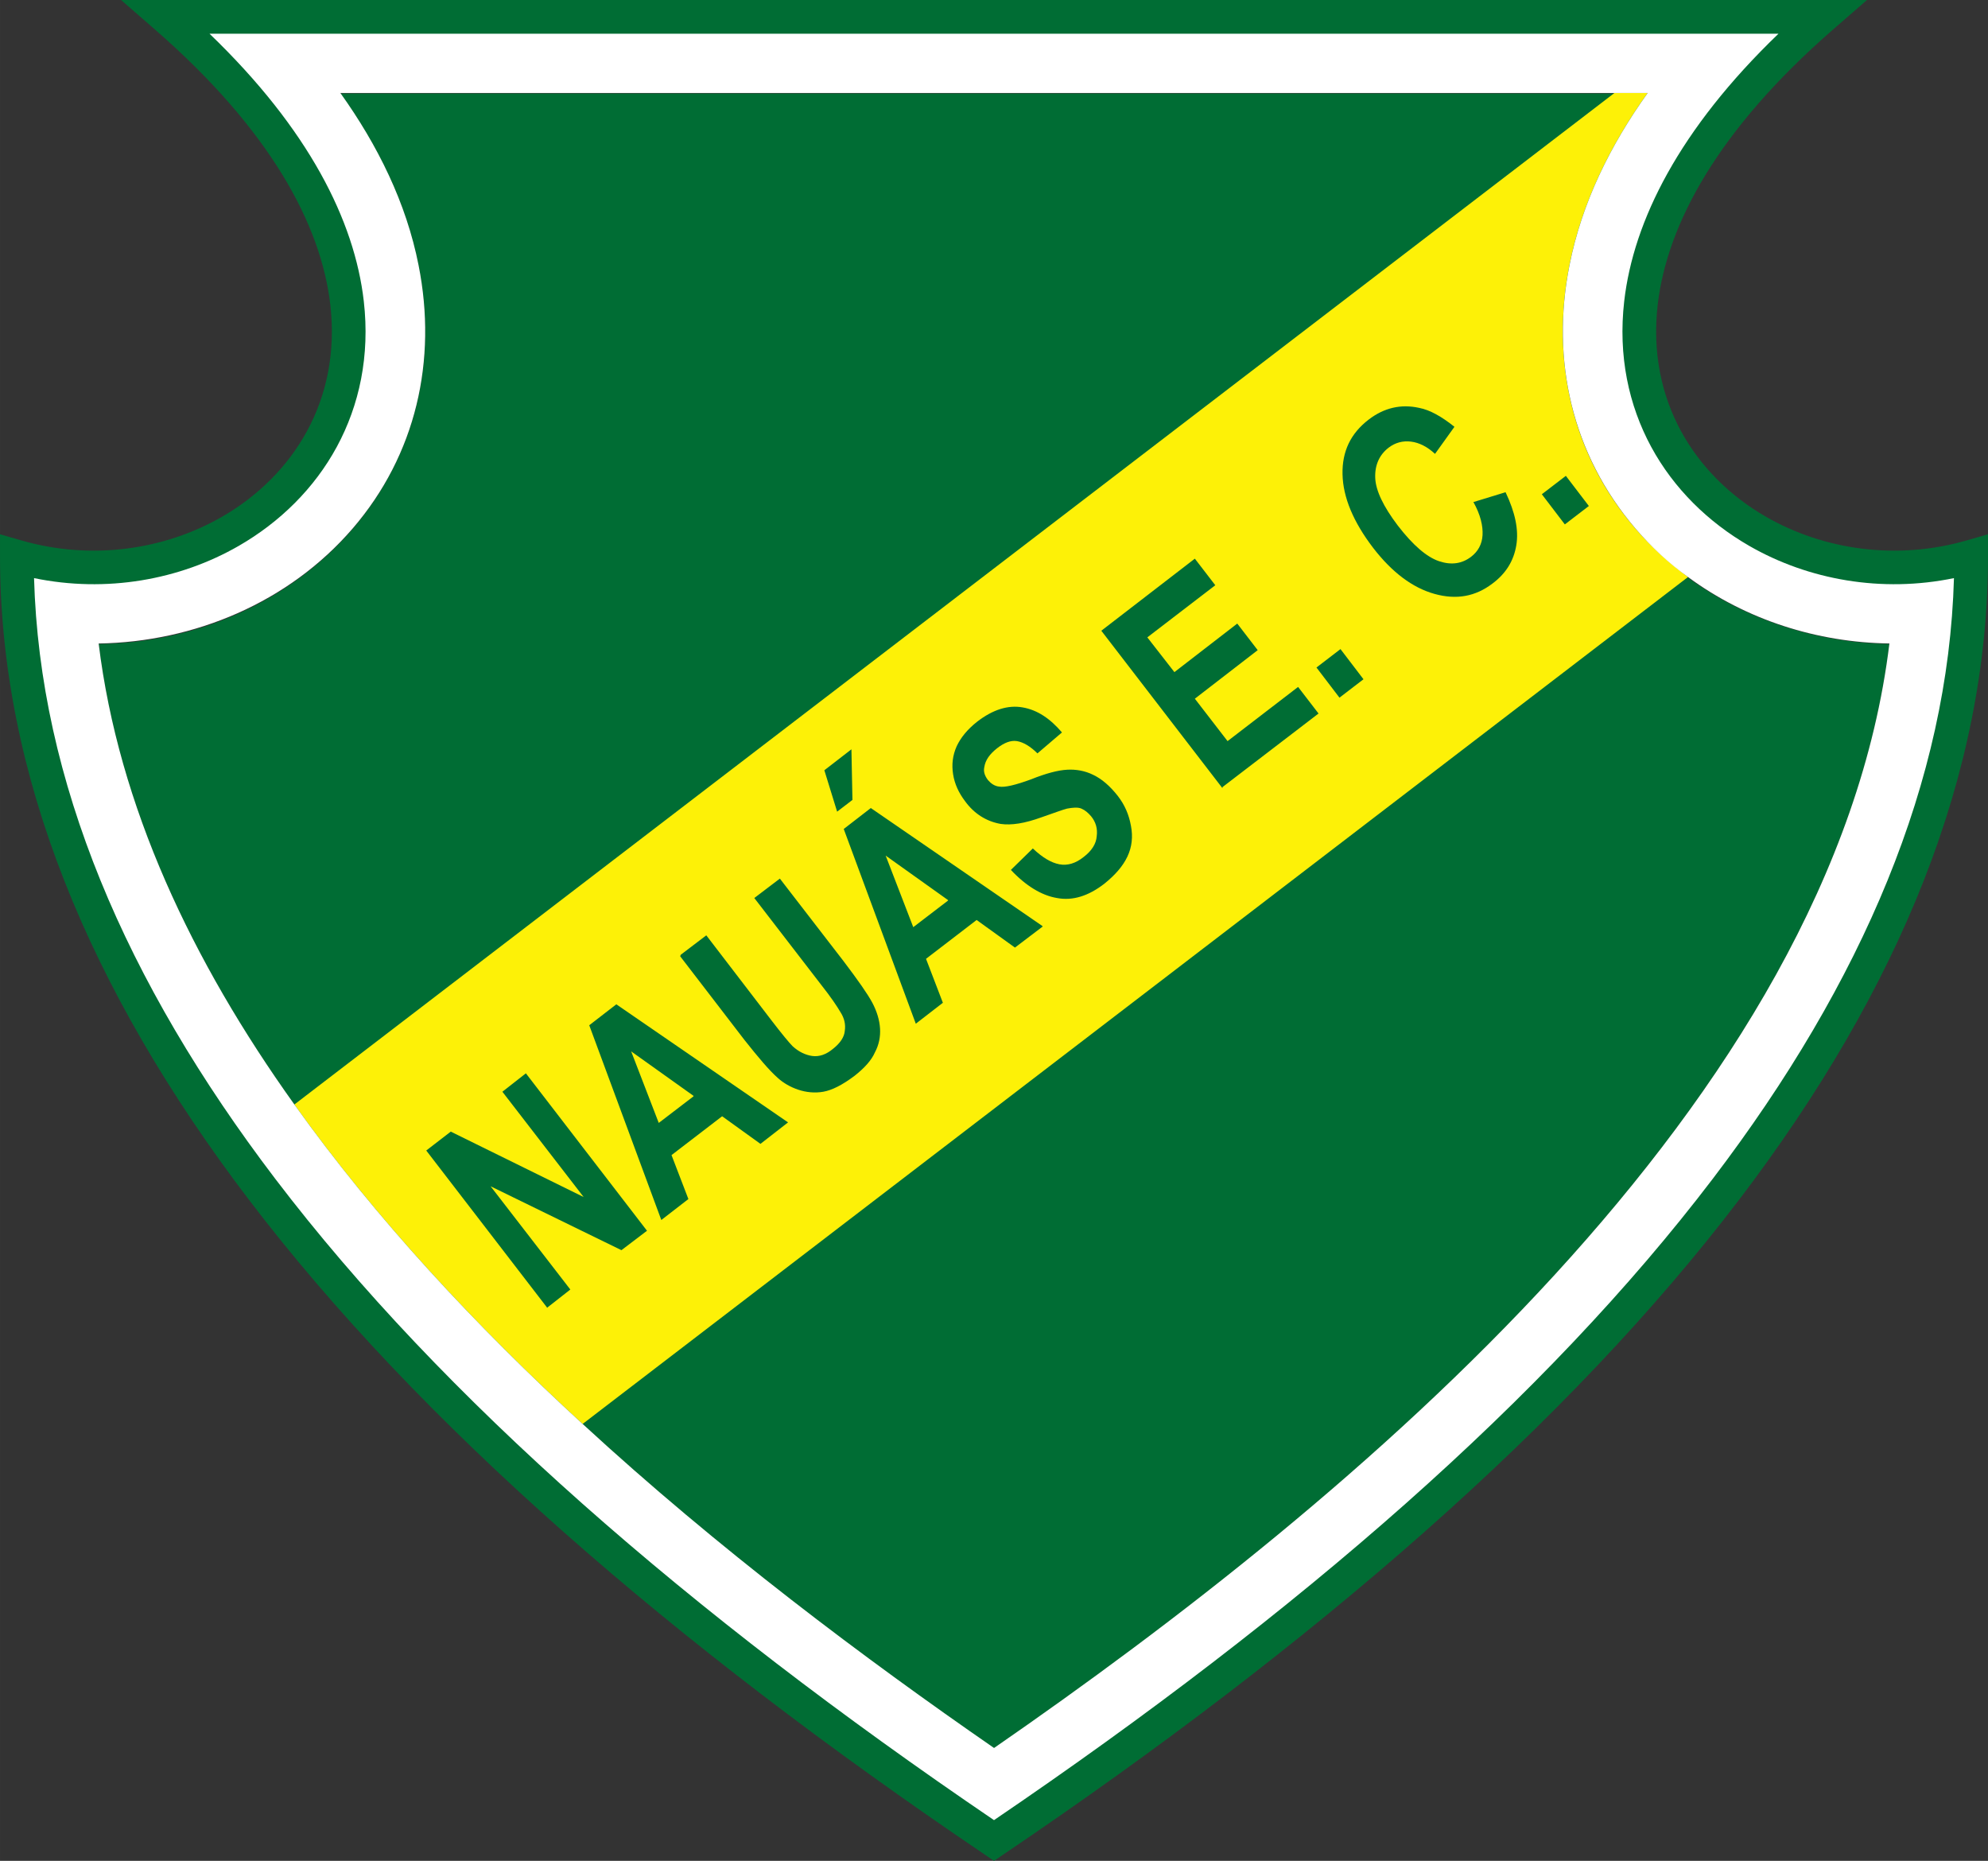 <?xml version="1.0" encoding="UTF-8"?>
<!DOCTYPE svg PUBLIC "-//W3C//DTD SVG 1.1//EN" "http://www.w3.org/Graphics/SVG/1.1/DTD/svg11.dtd">
<!-- Creator: CorelDRAW 2019 (64 Bit) -->
<svg xmlns="http://www.w3.org/2000/svg" xml:space="preserve" width="219.936mm" height="205.843mm" version="1.1" style="shape-rendering:geometricPrecision; text-rendering:geometricPrecision; image-rendering:optimizeQuality; fill-rule:evenodd; clip-rule:evenodd"
viewBox="0 0 6879.74 6438.92"
 xmlns:xlink="http://www.w3.org/1999/xlink">
 <rect x="0" y="0" width="6879.74" height="6438.92" fill="#333333" stroke="none"/>
 <defs>
  <style type="text/css">
   <![CDATA[
    .fil0 {fill:#006D34}
    .fil1 {fill:#FDF107}
    .fil2 {fill:white}
    .fil3 {fill:#006D34;fill-rule:nonzero}
   ]]>
  </style>
 </defs>
 <g id="Camada_x0020_1">
  <g id="_2646116883616">
   <path class="fil0" d="M341.38 2228.38c192.75,1582.83 1862.3,2967.64 3098.49,3821.85 1236.19,-854.21 2905.74,-2240.76 3098.49,-3821.85 -330.73,-5.32 -657.93,-141.5 -878.97,-397.95 -219.31,-254.65 -293.59,-581.85 -228.16,-910.78 42.46,-215.78 141.5,-415.59 270.56,-596.03 -753.37,0 -1508.55,0 -2261.99,0 -753.37,0 -1508.55,0 -2261.99,0 129.12,180.37 228.16,380.25 270.56,596.03 65.43,328.93 -8.85,654.34 -228.16,910.78 -221.04,256.45 -546.51,394.36 -878.97,397.95l0.13 0z"/>
   <path class="fil1" d="M2016.19 4927.18l3825.38 -2930.5c-65.43,-49.52 -127.32,-104.36 -182.17,-167.99 -219.31,-254.65 -293.59,-581.85 -228.16,-910.78 42.46,-215.78 141.5,-415.59 270.56,-596.03 -38.94,0 -76.08,0 -114.95,0l-4568.17 3499.97c282.94,396.15 629.58,767.55 997.44,1105.34l0.07 0zm-122 -401.41l-419.12 -544.72 84.86 -65.43 459.85 226.37 -281.21 -364.34 81.33 -63.7 419.12 544.71 -88.46 67.23 -452.73 -221.04 275.88 357.22 -81.33 63.7 1.8 0zm832.98 -642.02l-95.51 74.28 -132.65 -95.51 -175.11 134.38 58.37 152.08 -93.71 72.48 -249.39 -673.84 93.71 -72.48 594.23 408.54 0.07 0.07zm-327.2 -91.92l-215.78 -153.88 95.51 247.6 120.27 -91.98 0 -1.73zm-44.19 -488.14l88.46 -67.23 226.36 295.32c35.34,45.99 60.1,76.07 72.48,88.46 21.23,19.43 44.19,30.08 67.23,33.61 24.76,3.53 49.52,-5.32 72.48,-24.76 24.76,-19.43 38.94,-40.67 40.67,-61.9 3.53,-22.96 -1.8,-44.19 -14.18,-63.7 -12.38,-21.23 -33.61,-53.05 -67.23,-95.51l-231.69 -300.65 88.46 -67.22 221.04 286.53c49.52,65.43 83.13,113.22 99.04,143.23 15.91,30.09 24.76,60.1 26.56,88.46 1.8,28.29 -3.53,56.57 -17.7,83.13 -12.38,28.29 -37.14,54.84 -70.75,81.34 -42.46,31.81 -77.81,49.52 -107.89,54.84 -30.08,5.32 -60.1,1.8 -86.66,-7.06 -26.56,-8.85 -51.32,-22.96 -70.75,-40.67 -30.09,-26.55 -67.23,-70.75 -114.95,-130.85l-222.84 -290.06 1.86 -5.32zm1252.09 -97.31l-95.51 72.48 -132.65 -95.51 -175.12 134.38 58.37 152.09 -93.71 72.48 -249.39 -673.84 93.71 -72.48 594.23 408.54 0.07 1.86zm-327.13 -91.92l-215.78 -153.88 95.51 247.6 120.27 -91.98 0 -1.73zm-383.78 -305.97l-44.19 -143.23 93.71 -72.48 3.53 175.11 -53.05 40.67 0 -0.07zm599.49 203.4l77.81 -76.08c33.61,31.82 63.7,49.52 91.98,54.84 28.29,5.32 56.57,-3.53 83.13,-24.76 28.29,-21.23 44.19,-45.99 45.99,-72.48 3.53,-26.55 -3.53,-49.52 -19.44,-68.95 -10.58,-12.38 -21.23,-21.23 -33.61,-26.56 -12.38,-5.32 -30.08,-3.53 -49.52,0 -14.18,3.53 -42.47,14.18 -88.46,30.08 -58.37,21.23 -104.36,28.29 -141.5,22.96 -49.52,-8.85 -91.98,-35.34 -123.8,-79.6 -21.23,-28.29 -35.34,-58.37 -40.67,-91.98 -5.32,-33.61 -1.8,-65.43 12.38,-97.24 14.18,-30.08 37.14,-58.37 70.75,-84.86 54.84,-42.46 107.89,-58.37 157.41,-49.52 51.32,8.85 95.51,38.94 136.18,86.66l-84.86 72.48c-24.76,-24.76 -49.52,-38.94 -70.75,-42.47 -21.23,-3.53 -44.19,5.33 -68.96,24.76 -24.76,19.43 -40.66,40.66 -44.19,65.43 -3.53,15.91 1.8,30.08 12.38,44.19 10.58,12.38 22.96,21.23 38.94,22.96 19.43,3.53 56.57,-5.32 109.62,-24.76 53.05,-21.23 93.71,-31.82 125.6,-33.61 30.08,-1.8 61.9,3.53 90.19,17.7 30.09,14.18 58.37,38.94 84.86,72.48 24.76,31.82 38.94,65.43 45.99,104.36 7.06,37.14 3.53,72.48 -12.38,106.09 -15.91,33.61 -42.47,63.7 -79.61,93.71 -54.84,42.46 -109.62,60.1 -164.46,49.52 -53.05,-8.85 -107.89,-42.46 -159.14,-97.24l-1.86 1.86zm733.94 -284.74l-419.12 -544.71 323.67 -249.39 70.75 91.98 -235.22 180.37 93.72 120.27 217.51 -167.99 70.75 91.98 -217.51 167.99 113.21 146.76 244.07 -187.49 70.75 91.98 -332.46 254.65 -0.13 3.59zm405.01 -313.09l-79.6 -104.36 83.13 -63.7 79.6 104.36 -83.13 63.7zm465.18 -677.3l109.62 -33.61c33.61,70.75 45.99,130.85 37.14,183.9 -8.85,53.05 -35.34,97.24 -83.13,132.65 -58.37,44.19 -123.8,56.57 -199.87,35.34 -76.07,-21.23 -146.76,-74.28 -212.26,-159.14 -68.95,-90.19 -104.36,-175.11 -106.09,-254.65 -1.8,-79.61 28.29,-141.5 90.19,-189.23 53.05,-40.67 111.42,-54.84 175.12,-40.67 37.14,7.06 77.8,30.09 122,65.43l-67.23 93.71c-26.55,-24.76 -54.84,-38.94 -83.13,-42.46 -28.29,-3.53 -54.84,3.53 -77.8,21.23 -31.82,24.76 -47.72,60.1 -45.99,104.36 1.8,44.2 28.29,99.04 77.8,164.47 53.05,68.95 100.84,109.62 143.23,123.8 42.46,14.18 79.6,8.85 111.42,-15.91 22.96,-17.7 37.14,-42.46 38.94,-74.28 1.8,-31.82 -7.06,-70.75 -31.82,-114.95l1.86 0zm314.75 77.81l-79.6 -104.36 83.13 -63.69 79.6 104.36 -83.13 63.7z"/>
   <path class="fil2" d="M2016.19 4927.18c-367.87,-337.78 -714.5,-709.18 -997.44,-1105.34 -355.49,-496.99 -608.41,-1032.85 -677.36,-1595.2 330.73,-5.33 657.93,-141.5 878.97,-397.95 219.31,-254.65 293.59,-581.85 228.16,-910.78 -42.46,-215.78 -141.5,-415.59 -270.56,-596.03 753.37,0 1508.55,0 2261.99,0 716.23,0 1432.54,0 2147.04,0 38.94,0 76.07,0 114.94,0 -129.12,180.37 -228.16,380.25 -270.56,596.03 -65.43,328.93 8.85,654.34 228.16,910.78 54.84,63.7 114.95,120.27 182.17,167.99 201.6,148.56 447.47,226.37 696.8,229.89 -192.75,1582.83 -1862.3,2967.64 -3098.49,3821.85 -447.47,-309.49 -953.25,-687.95 -1423.69,-1121.24l-0.13 0zm4805.12 -3001.18c-847.15,244.07 -1812.78,-739.26 -516.43,-1867.56l-5730.08 0c1296.36,1128.36 330.73,2111.63 -516.43,1867.56l0 1.8c0,1531.58 1296.36,3031.27 3381.5,4440.84 2085.14,-1409.51 3379.7,-2911.06 3381.5,-4440.84l0 -1.8 -0.07 0z"/>
   <path class="fil3" d="M3439.87 116.74l-2714.72 0c343.11,329.93 502.05,647.68 533.8,925.5 21.63,189.22 -15.44,360.01 -93.51,504.11 -77.87,143.63 -196.81,260.44 -338.98,342.37 -204.93,118.01 -458.98,163.34 -708.65,111.68 19.63,700.33 314.82,1395.53 835.04,2078.95 576.19,756.9 1428.01,1499.49 2487.02,2218.72 1059.01,-719.23 1910.83,-1461.82 2487.02,-2218.72 520.22,-683.42 815.41,-1378.63 835.04,-2078.95 -249.66,51.65 -503.71,6.32 -708.65,-111.68 -142.24,-81.93 -261.18,-198.81 -338.98,-342.24 -78.07,-144.3 -115.14,-315.09 -93.51,-504.31 31.82,-277.75 190.76,-595.5 533.8,-925.43l-2714.72 0zm-2865.07 -116.74l5886.16 0 -117.67 102.37c-396.62,345.17 -574.73,673.37 -606.68,952.98 -18.77,163.94 13.11,311.49 80.27,435.56 67.62,124.53 170.86,225.97 294.32,297.05 199.61,114.95 452.07,151.89 694.21,82.13l74.34 -21.37 0 77.21c0,752.18 -306.03,1495.97 -860.34,2224.11 -590.24,775.4 -1462.82,1533.97 -2546.92,2266.78l-32.61 22.1 -32.61 -22.1c-1084.1,-732.81 -1956.68,-1491.37 -2546.92,-2266.78 -554.3,-728.15 -860.34,-1471.87 -860.34,-2224.11l0 -77.21 74.34 21.37c242.14,69.75 494.59,32.81 694.21,-82.13 123.4,-71.09 226.7,-172.45 294.25,-297.05 67.22,-124 99.1,-271.56 80.34,-435.49 -31.95,-279.61 -210.06,-607.81 -606.68,-953.05l-117.54 -102.37 155.88 0z"/>
  </g>
 </g>
</svg>
